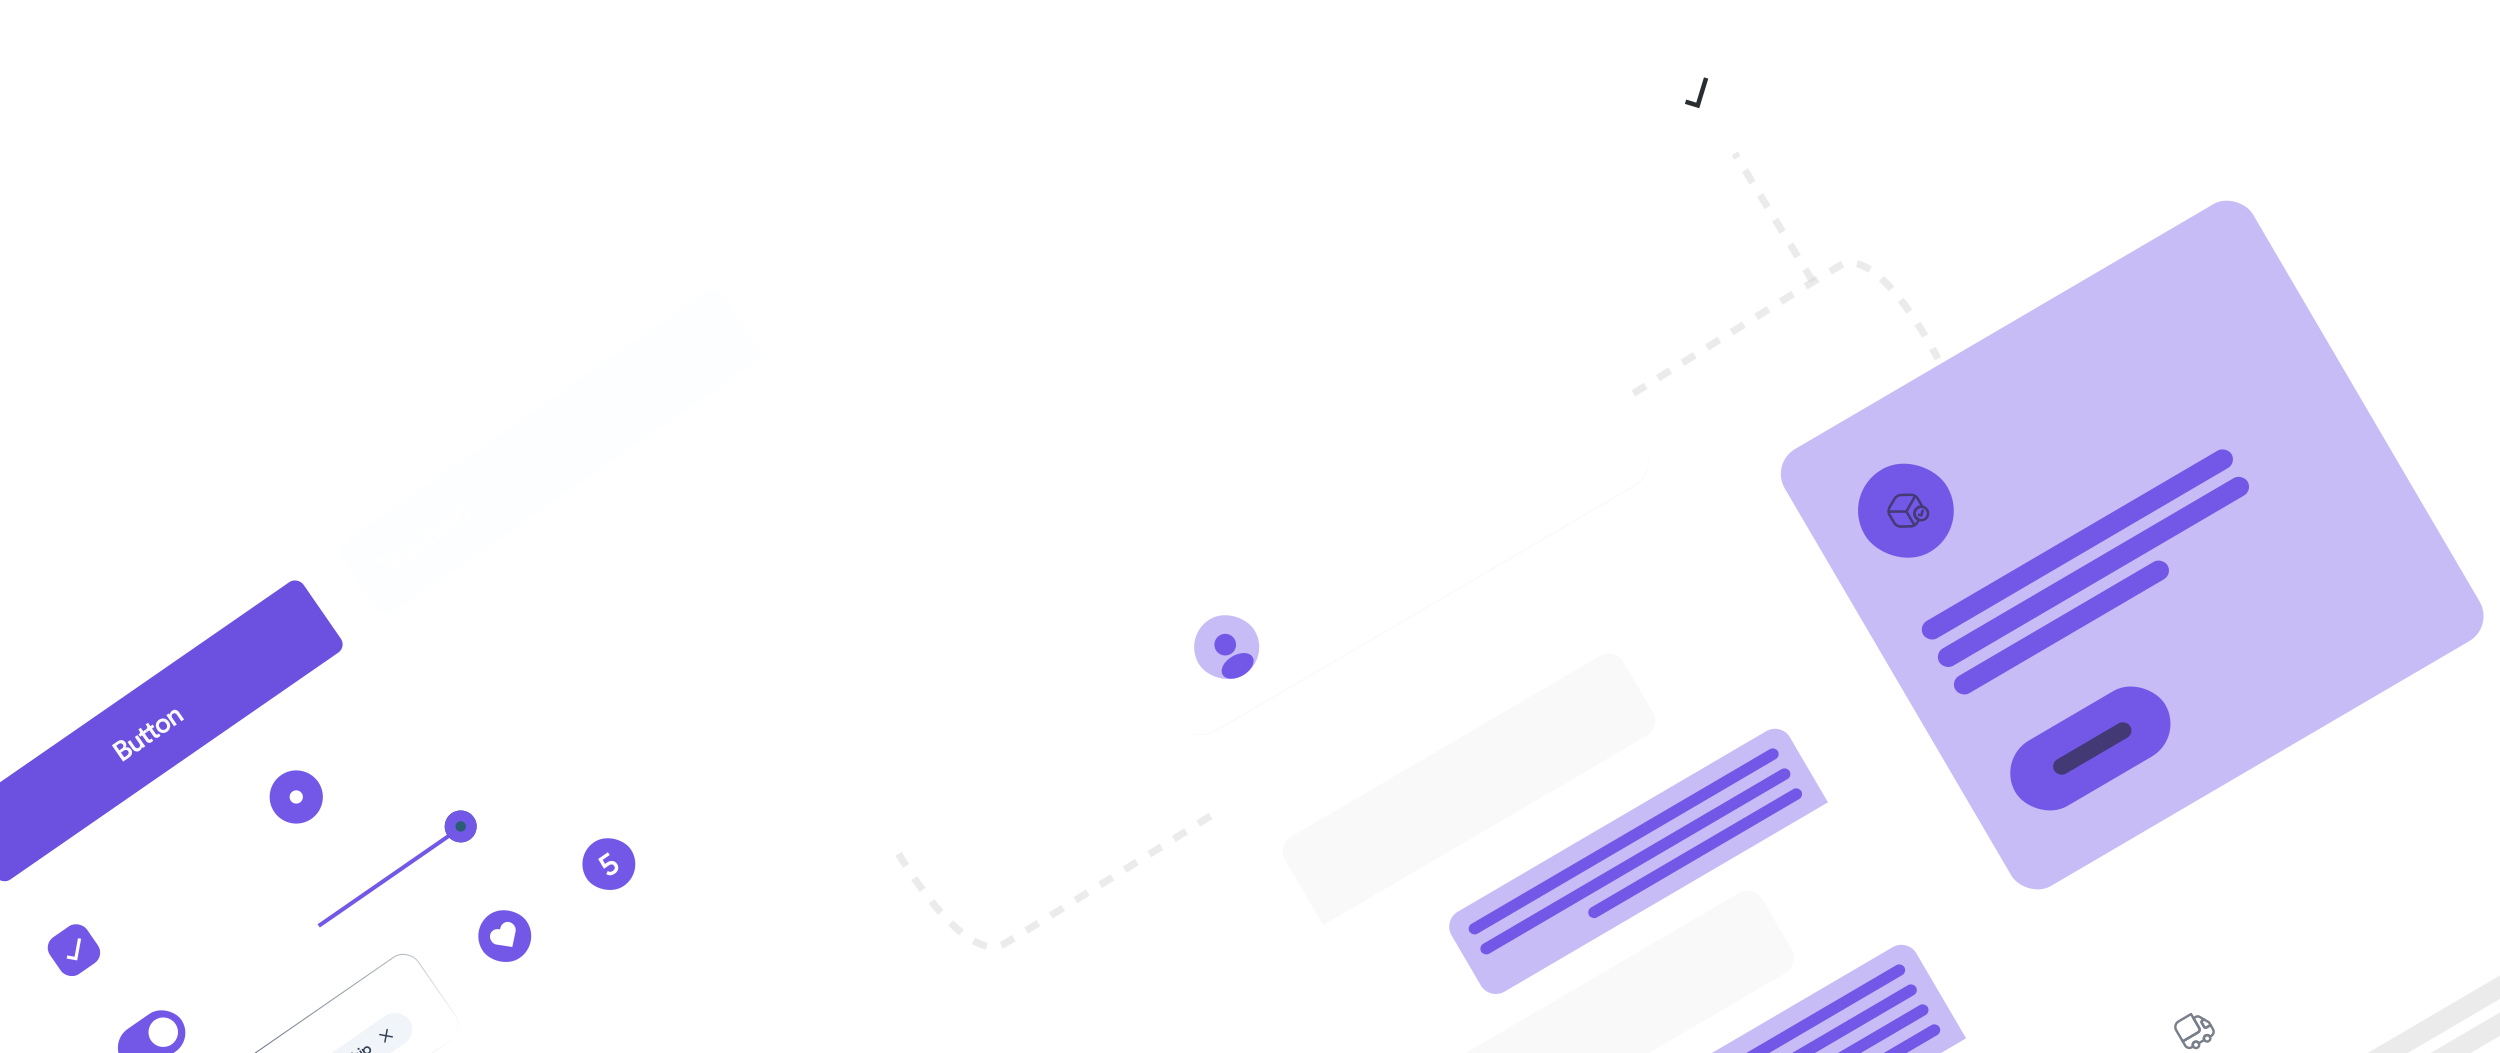 <svg width="1728" height="728" viewBox="0 0 1728 728" fill="none" xmlns="http://www.w3.org/2000/svg">
<g filter="url(#filter0_b_590_1590)">
<g clip-path="url(#clip0_590_1590)">
<rect x="777" y="436.088" width="375" height="667" rx="20" transform="rotate(-30.342 777 436.088)" fill="white" fill-opacity="0.05"/>
<mask id="path-2-inside-1_590_1590" fill="white">
<path d="M787.103 453.348C781.523 443.816 784.728 431.565 794.26 425.985L1083.37 256.755C1092.91 251.176 1105.16 254.38 1110.74 263.913L1137.01 308.79C1142.59 318.323 1139.38 330.574 1129.85 336.154L840.735 505.383C831.203 510.963 818.952 507.758 813.372 498.226L787.103 453.348Z"/>
</mask>
<path d="M777 436.088L1100.63 246.652L777 436.088ZM1137.01 308.79C1142.86 318.799 1139.5 331.663 1129.49 337.522L842.104 505.741C832.094 511.6 819.231 508.235 813.372 498.226C818.673 507.282 830.698 510.1 840.23 504.52L1129.34 335.291C1138.88 329.711 1142.31 317.846 1137.01 308.79ZM823.475 515.486L777 436.088L823.475 515.486ZM1100.63 246.652L1147.11 326.05L1100.63 246.652Z" fill="#E3E3E3" fill-opacity="0.2" mask="url(#path-2-inside-1_590_1590)"/>
<rect x="817.099" y="439.268" width="45" height="45" rx="22.5" transform="rotate(-30.342 817.099 439.268)" fill="#7358E7" fill-opacity="0.4"/>
<path d="M843.084 439.121C839.514 441.211 838.312 445.816 840.404 449.39C842.456 452.895 846.856 454.13 850.498 452.163C850.599 452.085 850.708 452.021 850.798 451.987C850.825 451.971 850.839 451.963 850.866 451.947C850.879 451.939 850.879 451.939 850.893 451.931C854.31 449.767 855.388 445.326 853.349 441.812C851.257 438.238 846.654 437.032 843.084 439.121Z" fill="#7358E7"/>
<path d="M860.288 451.372C854.659 451.17 847.966 455.087 845.357 460.112C844.185 462.395 844.098 464.608 845.106 466.331C846.114 468.053 848.078 469.047 850.62 469.138C853.45 469.249 856.542 468.322 859.249 466.738C861.956 465.154 864.277 462.911 865.566 460.389C866.723 458.114 866.819 455.915 865.802 454.179C864.78 452.465 862.83 451.463 860.288 451.372Z" fill="#7358E7"/>
<path d="M1003.34 646.584C999.989 640.864 1001.91 633.514 1007.63 630.166L1220.8 505.391C1226.52 502.043 1233.87 503.965 1237.22 509.685L1263.49 554.562L1039.96 685.399C1034.24 688.747 1026.89 686.824 1023.54 681.105L1003.34 646.584Z" fill="#7358E7" fill-opacity="0.4"/>
<rect x="1013.69" y="640.521" width="247" height="8" rx="4" transform="rotate(-30.342 1013.69 640.521)" fill="#7358E7"/>
<rect x="1021.78" y="654.33" width="247" height="8" rx="4" transform="rotate(-30.342 1021.78 654.33)" fill="#7358E7"/>
<rect x="1096.31" y="629.241" width="170" height="8" rx="4" transform="rotate(-30.342 1096.31 629.241)" fill="#7358E7"/>
<g filter="url(#filter1_b_590_1590)">
<path d="M1218.17 621.644C1214.82 615.925 1207.47 614.002 1201.75 617.35L988.58 742.125C982.861 745.473 980.938 752.824 984.286 758.543L1010.55 803.421L1234.08 672.584C1239.8 669.236 1241.72 661.885 1238.37 656.165L1218.17 621.644Z" fill="#E3E3E3" fill-opacity="0.2"/>
<rect x="994.643" y="752.481" width="247" height="8" rx="4" transform="rotate(-30.342 994.643 752.481)" fill="#F8F8F8" fill-opacity="0.6"/>
<rect x="1002.72" y="766.29" width="247" height="8" rx="4" transform="rotate(-30.342 1002.72 766.29)" fill="#F8F8F8" fill-opacity="0.6"/>
<rect x="1010.81" y="780.098" width="170" height="8" rx="4" transform="rotate(-30.342 1010.81 780.098)" fill="#F8F8F8" fill-opacity="0.6"/>
</g>
<g filter="url(#filter2_b_590_1590)">
<path d="M1122.18 457.671C1118.84 451.951 1111.49 450.028 1105.77 453.376L892.599 578.151C886.879 581.499 884.956 588.85 888.304 594.57L914.573 639.447L1138.1 508.61C1143.82 505.262 1145.74 497.911 1142.39 492.192L1122.18 457.671Z" fill="#E3E3E3" fill-opacity="0.2"/>
<rect x="898.661" y="588.508" width="247" height="8" rx="4" transform="rotate(-30.342 898.661 588.508)" fill="#F8F8F8" fill-opacity="0.6"/>
<rect x="906.743" y="602.316" width="247" height="8" rx="4" transform="rotate(-30.342 906.743 602.316)" fill="#F8F8F8" fill-opacity="0.6"/>
<rect x="914.826" y="616.124" width="125" height="8" rx="4" transform="rotate(-30.342 914.826 616.124)" fill="#F8F8F8" fill-opacity="0.6"/>
</g>
<rect x="872.69" y="422.009" width="112" height="10" rx="5" transform="rotate(-30.342 872.69 422.009)" fill="white" fill-opacity="0.6"/>
<rect x="880.268" y="434.954" width="84" height="10" rx="5" transform="rotate(-30.342 880.268 434.954)" fill="white" fill-opacity="0.6"/>
<path d="M1090.73 795.887C1087.38 790.167 1089.3 782.816 1095.02 779.468L1308.19 654.693C1313.91 651.345 1321.26 653.268 1324.61 658.988L1358.96 717.673L1135.44 848.51C1129.72 851.858 1122.37 849.936 1119.02 844.216L1090.73 795.887Z" fill="#7358E7" fill-opacity="0.4"/>
<rect x="1101.09" y="789.824" width="247" height="8" rx="4" transform="rotate(-30.342 1101.09 789.824)" fill="#7358E7"/>
<rect x="1109.17" y="803.633" width="247" height="8" rx="4" transform="rotate(-30.342 1109.17 803.633)" fill="#7358E7"/>
<rect x="1117.25" y="817.441" width="247" height="8" rx="4" transform="rotate(-30.342 1117.25 817.441)" fill="#7358E7"/>
<rect x="1220.27" y="775.682" width="137" height="8" rx="4" transform="rotate(-30.342 1220.27 775.682)" fill="#7358E7"/>
</g>
</g>
<g clip-path="url(#clip1_590_1590)">
<rect x="1223.56" y="320.413" width="375" height="350" rx="20" transform="rotate(-30.342 1223.56 320.413)" fill="#7358E7" fill-opacity="0.4"/>
<rect x="1379.82" y="525.007" width="120" height="52.513" rx="26.257" transform="rotate(-30.342 1379.82 525.007)" fill="#7358E7"/>
<rect x="1417" y="527.715" width="60.847" height="11.592" rx="5.796" transform="rotate(-30.342 1417 527.715)" fill="#423975"/>
<rect x="1272.22" y="341.183" width="66" height="66" rx="32.744" transform="rotate(-30.342 1272.22 341.183)" fill="#7358E7"/>
<path d="M1330.78 359.705C1329.15 360.662 1327.11 360.718 1325.42 359.834C1324.54 359.389 1323.78 358.684 1323.24 357.818C1322.35 356.362 1322.17 354.624 1322.75 353.039C1323.18 351.853 1324 350.845 1325.06 350.182C1326.37 349.404 1327.81 349.167 1329.26 349.512C1330.71 349.856 1331.93 350.74 1332.7 352.01C1333.24 352.876 1333.52 353.864 1333.51 354.881C1333.52 355.447 1333.44 356.024 1333.26 356.575C1332.89 357.837 1332.04 358.941 1330.87 359.652C1330.85 359.664 1330.82 359.682 1330.78 359.705ZM1326.06 351.631C1326.04 351.643 1326.01 351.661 1325.99 351.673C1325.25 352.13 1324.7 352.806 1324.4 353.633C1324 354.718 1324.13 355.904 1324.74 356.902C1325.1 357.491 1325.62 357.97 1326.22 358.282C1327.42 358.911 1328.84 358.89 1329.96 358.156C1330.74 357.669 1331.32 356.923 1331.58 356.052C1331.71 355.666 1331.77 355.279 1331.77 354.902C1331.76 354.2 1331.57 353.526 1331.21 352.937C1330.68 352.07 1329.84 351.46 1328.85 351.226C1327.9 350.985 1326.9 351.135 1326.06 351.631Z" fill="#433A76"/>
<path d="M1328.45 357.003C1328.26 357.116 1328.04 357.151 1327.81 357.099L1326.22 356.726C1325.75 356.611 1325.46 356.143 1325.57 355.668C1325.69 355.194 1326.16 354.907 1326.63 355.022L1327.4 355.207L1328.09 352.745C1328.22 352.275 1328.7 352.008 1329.17 352.139C1329.64 352.271 1329.91 352.751 1329.78 353.221L1328.86 356.494C1328.79 356.714 1328.64 356.897 1328.45 357.003Z" fill="#433A76"/>
<path d="M1318.13 354.303C1318 354.38 1317.85 354.427 1317.69 354.427L1305.76 354.486C1305.27 354.487 1304.88 354.093 1304.88 353.606C1304.88 353.118 1305.27 352.726 1305.75 352.731L1317.17 352.674L1322.77 342.807C1323.01 342.382 1323.55 342.242 1323.96 342.477C1324.39 342.716 1324.53 343.257 1324.3 343.676L1318.45 353.984C1318.37 354.109 1318.27 354.226 1318.13 354.303Z" fill="#433A76"/>
<path d="M1323.49 363.447C1323.07 363.69 1322.53 363.547 1322.29 363.134L1316.93 353.98C1316.69 353.566 1316.83 353.022 1317.24 352.78C1317.66 352.537 1318.2 352.68 1318.44 353.093L1323.8 362.247C1324.04 362.661 1323.9 363.205 1323.49 363.447Z" fill="#433A76"/>
<path d="M1323.72 363.841C1322.83 364.361 1321.83 364.689 1320.91 364.698L1313.77 364.865C1311.84 364.914 1309.55 363.64 1308.57 361.964L1305.22 356.252C1304.24 354.576 1304.26 351.965 1305.24 350.291L1308.88 344.149C1309.8 342.569 1311.96 341.304 1313.8 341.272L1320.94 341.105C1322.87 341.056 1325.16 342.33 1326.15 344.005L1329.49 349.718C1329.55 349.819 1329.6 349.9 1329.63 350.012C1329.74 350.304 1329.68 350.638 1329.47 350.867C1329.27 351.105 1328.95 351.21 1328.64 351.163C1326.89 350.833 1325.07 351.844 1324.42 353.538C1324 354.608 1324.1 355.813 1324.68 356.812C1325.03 357.407 1325.54 357.898 1326.15 358.22C1326.31 358.314 1326.45 358.378 1326.61 358.435C1326.86 358.518 1327.06 358.715 1327.15 358.961C1327.24 359.206 1327.21 359.481 1327.07 359.71L1325.82 361.81C1325.37 362.616 1324.61 363.322 1323.72 363.841ZM1311.9 343.656C1311.28 344.023 1310.72 344.526 1310.41 345.044L1306.77 351.186C1306.1 352.294 1306.11 354.244 1306.76 355.354L1310.1 361.066C1310.75 362.176 1312.46 363.128 1313.74 363.095L1320.88 362.928C1322.1 362.905 1323.7 361.966 1324.32 360.914L1325.09 359.626C1324.32 359.169 1323.65 358.5 1323.18 357.692C1322.32 356.219 1322.18 354.472 1322.79 352.896C1323.51 350.993 1325.34 349.615 1327.26 349.367L1324.63 344.866C1323.98 343.755 1322.27 342.804 1320.99 342.836L1313.85 343.004C1313.24 343.049 1312.53 343.29 1311.9 343.656Z" fill="#433A76"/>
<rect x="1325.76" y="432.664" width="247" height="14" rx="7" transform="rotate(-30.342 1325.76 432.664)" fill="#7358E7"/>
<rect x="1336.88" y="451.65" width="247" height="14" rx="7" transform="rotate(-30.342 1336.88 451.65)" fill="#7358E7"/>
<rect x="1347.99" y="470.637" width="170" height="14" rx="7" transform="rotate(-30.342 1347.99 470.637)" fill="#7358E7"/>
</g>
<g opacity="0.7">
<g clip-path="url(#clip2_590_1590)">
<rect x="1472.98" y="700.673" width="64.63" height="64.63" rx="31.201" transform="rotate(-30.342 1472.98 700.673)" fill="white"/>
<path d="M1519.71 714.319L1509.13 720.511C1508.73 720.741 1508.22 720.606 1507.98 720.212L1503.48 712.518C1502.01 709.999 1502.86 706.751 1505.38 705.276L1514.03 700.21C1514.42 699.979 1514.94 700.115 1515.17 700.509L1520.8 710.126C1521.66 711.588 1521.17 713.463 1519.71 714.319ZM1509 718.646L1518.86 712.876C1519.53 712.488 1519.75 711.634 1519.36 710.97L1514.15 702.075L1506.22 706.719C1504.5 707.727 1503.92 709.952 1504.92 711.674L1509 718.646Z" fill="#3E4958"/>
<path d="M1528.85 716.711L1527.89 717.274C1527.5 717.505 1526.98 717.369 1526.75 716.975C1526.36 716.311 1525.51 716.088 1524.84 716.476C1524.18 716.865 1523.96 717.719 1524.35 718.382C1524.58 718.776 1524.44 719.295 1524.05 719.526L1520.2 721.777C1519.81 722.008 1519.29 721.872 1519.06 721.478C1518.67 720.815 1517.81 720.591 1517.15 720.98C1516.49 721.368 1516.26 722.222 1516.65 722.885C1516.88 723.28 1516.75 723.798 1516.35 724.029L1515.39 724.592C1513.4 725.757 1510.84 725.087 1509.67 723.096L1507.99 720.211C1507.75 719.817 1507.89 719.299 1508.28 719.068L1518.86 712.876C1519.53 712.487 1519.75 711.634 1519.36 710.97L1515.42 704.238C1515.19 703.844 1515.33 703.326 1515.72 703.095L1517.49 702.059C1518.44 701.502 1519.62 701.499 1520.57 702.051L1523.9 703.963C1524.15 704.112 1524.32 704.39 1524.32 704.685C1524.32 704.979 1524.16 705.254 1523.9 705.406L1522.66 706.133C1522.53 706.211 1522.48 706.379 1522.56 706.514L1524.25 709.399C1524.33 709.533 1524.5 709.577 1524.63 709.498L1527.52 707.81C1527.91 707.579 1528.43 707.715 1528.66 708.109L1530.35 710.994C1531.52 712.985 1530.85 715.546 1528.85 716.711ZM1527.67 715.466L1528.01 715.268C1529.2 714.57 1529.61 713.031 1528.91 711.838L1527.64 709.674L1525.48 710.941C1524.55 711.481 1523.35 711.166 1522.81 710.243L1521.12 707.358C1520.58 706.435 1520.89 705.236 1521.82 704.69L1519.74 703.494C1519.31 703.243 1518.77 703.248 1518.33 703.502L1517.29 704.115L1520.8 710.126C1521.66 711.588 1521.17 713.463 1519.71 714.318L1509.85 720.088L1511.12 722.252C1511.81 723.444 1513.35 723.847 1514.55 723.149L1514.88 722.952C1514.55 721.66 1515.09 720.246 1516.31 719.537C1517.52 718.828 1519.02 719.049 1519.98 719.969L1522.59 718.443C1522.26 717.152 1522.8 715.737 1524.01 715.028C1525.22 714.319 1526.71 714.545 1527.67 715.466Z" fill="#3E4958"/>
<path d="M1519.4 724.827C1517.94 725.683 1516.06 725.192 1515.21 723.731C1514.35 722.269 1514.84 720.394 1516.31 719.538C1517.77 718.682 1519.64 719.173 1520.5 720.635C1521.35 722.096 1520.86 723.972 1519.4 724.827ZM1517.15 720.98C1516.49 721.369 1516.26 722.223 1516.65 722.886C1517.04 723.55 1517.89 723.773 1518.56 723.385C1519.22 722.996 1519.44 722.142 1519.06 721.479C1518.67 720.815 1517.81 720.592 1517.15 720.98Z" fill="#3E4958"/>
<path d="M1527.1 720.323C1525.63 721.179 1523.76 720.688 1522.9 719.227C1522.05 717.765 1522.54 715.89 1524 715.034C1525.46 714.178 1527.34 714.669 1528.19 716.131C1529.05 717.592 1528.56 719.468 1527.1 720.323ZM1524.84 716.477C1524.18 716.865 1523.96 717.719 1524.34 718.382C1524.73 719.046 1525.59 719.269 1526.25 718.881C1526.91 718.492 1527.14 717.639 1526.75 716.975C1526.36 716.311 1525.51 716.088 1524.84 716.477Z" fill="#3E4958"/>
<path d="M1528.36 709.253L1525.48 710.942C1524.55 711.482 1523.35 711.167 1522.81 710.244L1521.12 707.359C1520.58 706.436 1520.89 705.231 1521.82 704.691L1523.06 703.965C1523.32 703.813 1523.64 703.806 1523.9 703.964L1527.23 705.887C1527.35 705.959 1527.46 706.061 1527.53 706.186L1528.66 708.109C1528.89 708.504 1528.76 709.022 1528.36 709.253ZM1522.66 706.133C1522.53 706.212 1522.48 706.38 1522.56 706.514L1524.25 709.399C1524.33 709.534 1524.5 709.578 1524.63 709.499L1526.8 708.233L1526.2 707.223L1523.48 705.655L1522.66 706.133Z" fill="#3E4958"/>
<rect x="1526.53" y="792.154" width="247" height="14" rx="7" transform="rotate(-30.342 1526.53 792.154)" fill="#E3E3E3"/>
<rect x="1537.65" y="811.141" width="247" height="14" rx="7" transform="rotate(-30.342 1537.65 811.141)" fill="#E3E3E3"/>
</g>
<rect x="1425.02" y="680.082" width="374" height="349" rx="19.5" transform="rotate(-30.342 1425.02 680.082)" stroke="white"/>
</g>
<path opacity="0.5" d="M1129 271.978C1129 271.978 1243 200.477 1271 183.977C1299 167.477 1339.5 247.977 1339.5 247.977" stroke="#D9D9D9" stroke-width="5" stroke-dasharray="10 10"/>
<path opacity="0.5" d="M1253 194.478L1199 105.978" stroke="#D9D9D9" stroke-width="5" stroke-dasharray="10 10"/>
<rect x="1109" y="45.108" width="94" height="94" rx="47" transform="rotate(-28 1109 45.108)" fill="white" fill-opacity="0.25"/>
<rect x="1126.16" y="50.355" width="68.62" height="68.62" rx="34.31" transform="rotate(-28 1126.16 50.355)" fill="white"/>
<path d="M1172.44 70.944L1165.49 68.82L1164.58 71.803L1174.51 74.838L1180.77 54.364L1177.78 53.453L1172.44 70.944Z" fill="#292D32"/>
<path opacity="0.5" d="M836.768 563.978C836.768 563.978 722.623 635.569 694.587 652.09C666.551 668.611 621 590 621 590" stroke="#D9D9D9" stroke-width="5.006" stroke-dasharray="10.01 10.01"/>
<g filter="url(#filter3_b_590_1590)">
<rect x="-79" y="551.736" width="700.901" height="415.298" rx="13.797" transform="rotate(-34.675 -79 551.736)" fill="white" fill-opacity="0.1"/>
<rect x="-32.493" y="563.185" width="289.743" height="59.328" rx="6.899" transform="rotate(-34.675 -32.493 563.185)" fill="#6C51E0"/>
<path d="M77.316 515.15L85.107 526.413L89.269 523.534C91.366 522.083 91.863 519.814 90.61 518.003C89.687 516.668 88.146 516.207 86.735 516.714C87.463 515.694 87.546 514.321 86.722 513.129C85.502 511.366 83.352 510.974 81.192 512.469L77.316 515.15ZM82.503 518.608L80.327 515.463L82.011 514.298C83.17 513.496 84.266 513.654 84.925 514.607C85.574 515.544 85.346 516.641 84.234 517.41L82.503 518.608ZM85.876 523.485L83.613 520.213L85.614 518.828C86.79 518.015 87.914 518.247 88.584 519.216C89.276 520.217 88.958 521.353 87.814 522.144L85.876 523.485ZM98.044 516.195C98.263 516.513 98.548 516.856 98.701 517.009L100.464 515.789C100.234 515.525 99.846 515.066 99.406 514.43L95.033 508.108L93.19 509.383L96.355 513.958C97.058 514.974 96.997 516.074 95.932 516.81C94.82 517.58 93.815 517.077 93.156 516.124L90.013 511.581L88.17 512.855L91.544 517.732C92.731 519.448 94.756 520.067 96.599 518.792C97.504 518.166 98.146 517.158 98.044 516.195ZM97.321 503.025L95.653 504.179L96.456 505.339C96.928 506.022 96.925 506.799 96.099 507.37L95.702 507.645L96.834 509.281L98.264 508.292L100.956 512.184C101.956 513.63 103.439 513.872 104.869 512.883C105.536 512.421 105.798 512.052 105.876 511.928L104.821 510.403C104.753 510.474 104.484 510.73 104.23 510.906C103.546 511.379 103.047 511.301 102.574 510.618L100.091 507.028L101.695 505.918L100.563 504.282L98.959 505.392L97.321 503.025ZM102.329 499.561L100.661 500.715L101.463 501.874C101.936 502.557 101.933 503.334 101.107 503.906L100.71 504.181L101.842 505.817L103.271 504.828L105.964 508.72C106.964 510.165 108.447 510.408 109.877 509.419C110.544 508.957 110.805 508.588 110.884 508.464L109.829 506.939C109.76 507.01 109.491 507.266 109.237 507.442C108.554 507.914 108.054 507.837 107.582 507.154L105.098 503.564L106.703 502.454L105.571 500.818L103.966 501.928L102.329 499.561ZM114.366 504.082C113.238 504.862 111.612 504.719 110.502 503.114C109.392 501.51 109.853 499.969 110.981 499.189C112.125 498.398 113.713 498.521 114.823 500.125C115.944 501.745 115.509 503.291 114.366 504.082ZM109.827 497.521C107.524 499.115 107.022 502.022 108.659 504.389C110.308 506.772 113.205 507.327 115.509 505.734C117.828 504.13 118.33 501.222 116.681 498.839C115.044 496.472 112.146 495.917 109.827 497.521ZM119.104 496.294C118.401 495.278 118.396 494.083 119.445 493.358C120.604 492.555 121.561 493.021 122.22 493.974L125.385 498.549L127.228 497.275L123.843 492.382C122.667 490.682 120.816 489.942 118.926 491.25C118.068 491.843 117.4 492.846 117.507 494.087L116.792 493.055L114.997 494.297L120.349 502.033L122.192 500.758L119.104 496.294Z" fill="#F9FAFC"/>
<rect x="231.668" y="378.763" width="319.407" height="59.328" rx="6.899" transform="rotate(-34.675 231.668 378.763)" fill="#EEF1FF" fill-opacity="0.1"/>
<path d="M269.03 383.5L267.788 381.705L258.559 388.09L259.8 389.885L263.454 387.357L270.004 396.825L271.91 395.506L265.36 386.039L269.03 383.5ZM272.708 387.979C272.2 387.109 272.252 385.757 273.411 384.955C274.682 384.076 275.846 384.469 276.505 385.352L272.708 387.979ZM278.107 387.227C278.38 388.165 278.215 389.148 277.103 389.918C275.959 390.709 274.455 390.504 273.594 389.362L279.25 385.45C279.243 385.407 279.099 385.131 278.891 384.829C277.198 382.382 274.712 381.777 272.33 383.425C270.376 384.777 269.686 387.65 271.378 390.096C273.191 392.718 276.105 392.957 278.202 391.506C280.06 390.22 280.525 388.278 280.004 386.642L278.107 387.227ZM281.468 388.894L283.581 387.432C283.559 387.095 283.543 383.982 283.537 383.634L287.124 384.982L289.284 383.487L283.747 381.493L283.837 375.817L281.74 377.268L281.77 380.911C281.474 380.787 278.664 379.748 278.356 379.608L276.164 381.125L281.577 383.041L281.468 388.894ZM285.29 371.312L283.622 372.466L284.424 373.626C284.896 374.309 284.894 375.086 284.068 375.657L283.671 375.932L284.802 377.568L286.232 376.579L288.925 380.471C289.925 381.917 291.408 382.159 292.837 381.17C293.505 380.708 293.766 380.34 293.844 380.215L292.789 378.69C292.721 378.761 292.452 379.017 292.198 379.193C291.515 379.666 291.015 379.589 290.543 378.905L288.059 375.315L289.663 374.205L288.532 372.569L286.927 373.679L285.29 371.312ZM293.216 363.645C291.627 364.744 291.24 366.561 292.438 368.293L293.175 369.357L291.824 370.291L292.934 371.896L294.284 370.962L298.526 377.093L300.385 375.808L296.143 369.676L299.479 367.368L303.721 373.5L305.532 372.247L300.18 364.511L295.033 368.071L294.33 367.055C293.67 366.102 294.184 365.418 294.66 365.088C295.01 364.846 295.249 364.751 295.383 364.706L294.295 363.133C294.124 363.158 293.676 363.326 293.216 363.645ZM296.193 363.229C296.644 363.881 297.541 364.058 298.209 363.596C298.876 363.135 299.042 362.221 298.592 361.57C298.13 360.903 297.216 360.736 296.549 361.198C295.882 361.659 295.731 362.562 296.193 363.229ZM305.161 365.528C304.654 364.658 304.705 363.306 305.865 362.504C307.136 361.625 308.3 362.018 308.958 362.901L305.161 365.528ZM310.56 364.776C310.834 365.714 310.668 366.697 309.556 367.467C308.413 368.258 306.909 368.053 306.048 366.911L311.703 362.999C311.697 362.956 311.553 362.68 311.344 362.378C309.652 359.931 307.166 359.326 304.783 360.974C302.829 362.326 302.139 365.199 303.832 367.645C305.645 370.267 308.558 370.506 310.655 369.055C312.514 367.769 312.979 365.827 312.458 364.191L310.56 364.776ZM316.89 364.39L308.934 352.889L307.091 354.164L315.047 365.665L316.89 364.39ZM317.019 358.546C315.997 357.069 316.238 355.516 317.446 354.681C318.653 353.846 320.116 354.195 321.138 355.673C322.16 357.15 322.011 358.733 320.803 359.569C319.549 360.437 318.041 360.023 317.019 358.546ZM317.665 346.849L315.87 348.091L319.1 352.761C318.521 352.433 317.41 352.286 316.06 353.22C313.883 354.726 313.638 357.597 315.176 359.821C316.792 362.156 319.494 362.87 321.718 361.332C322.814 360.573 323.251 359.473 323.165 358.569C323.385 358.887 323.784 359.362 323.937 359.515L325.7 358.295C325.597 358.179 325.126 357.635 324.643 356.936L317.665 346.849Z" fill="white"/>
<rect x="232.148" y="378.85" width="318.717" height="58.638" rx="6.554" transform="rotate(-34.675 232.148 378.85)" stroke="white" stroke-opacity="0.3" stroke-width="0.69"/>
<path d="M91.359 637.693C94.234 635.704 94.686 632.69 93.876 630.432L91.733 631.069C92.23 632.603 91.985 634.558 90.095 635.866C88.173 637.195 85.395 637.05 83.571 634.413C81.68 631.681 82.605 629.045 84.464 627.759C86.354 626.452 88.161 626.822 89.439 627.958L90.817 626.112C88.946 624.494 86.081 623.986 83.222 625.964C80.299 627.986 79.078 632.096 81.617 635.765C84.155 639.435 88.325 639.792 91.359 637.693ZM95.82 627.537C95.17 626.53 95.199 625.383 96.215 624.679C97.375 623.877 98.331 624.343 98.991 625.296L102.156 629.871L103.998 628.596L100.614 623.704C99.438 622.004 97.571 621.275 95.665 622.594C94.855 623.154 94.179 624.045 94.127 625.09L91.006 620.579L89.164 621.854L97.12 633.355L98.963 632.08L95.82 627.537ZM103.47 621.986C102.962 621.116 103.014 619.765 104.174 618.962C105.445 618.083 106.609 618.476 107.267 619.359L103.47 621.986ZM108.869 621.234C109.142 622.172 108.977 623.156 107.865 623.925C106.721 624.716 105.218 624.512 104.357 623.369L110.012 619.457C110.006 619.414 109.862 619.138 109.653 618.836C107.961 616.39 105.475 615.784 103.092 617.433C101.138 618.784 100.448 621.657 102.14 624.104C103.954 626.725 106.867 626.964 108.964 625.513C110.823 624.228 111.288 622.285 110.767 620.649L108.869 621.234ZM112.383 613.518C113.558 612.705 114.61 613.105 115.257 613.667L116.492 611.921C115.317 610.901 113.272 610.39 111.191 611.83C108.967 613.368 108.423 616.282 110.071 618.664C111.697 621.015 114.649 621.581 116.92 620.009C118.954 618.603 119.201 616.482 118.731 615.022L116.704 615.555C116.936 616.264 116.963 617.49 115.756 618.326C114.596 619.128 112.991 618.946 111.914 617.39C110.837 615.833 111.255 614.299 112.383 613.518ZM123.048 603.98L120.602 605.672L119.796 610.856L115.027 603.962L113.2 605.226L121.156 616.727L122.983 615.463L121.488 613.303L121.749 611.643L126.208 613.232L128.463 611.672L122.135 609.45L123.048 603.98ZM130.798 610.057L130.083 609.024C131.045 609.463 132.216 609.357 133.312 608.599C135.568 607.039 135.73 604.319 134.115 601.984C132.543 599.713 130.069 598.817 127.749 600.422C126.558 601.246 126.053 602.417 126.121 603.263L122.857 598.545L121.046 599.798L129.003 611.299L130.798 610.057ZM132.267 603.286C133.322 604.811 133.086 606.337 131.879 607.172C130.703 607.985 129.16 607.69 128.105 606.165C127.039 604.624 127.34 603.124 128.516 602.311C129.739 601.465 131.201 601.745 132.267 603.286ZM140.217 601.45C139.089 602.231 137.463 602.087 136.353 600.483C135.243 598.878 135.704 597.338 136.832 596.558C137.976 595.766 139.564 595.889 140.674 597.494C141.795 599.114 141.361 600.659 140.217 601.45ZM135.678 594.89C133.375 596.483 132.873 599.391 134.51 601.757C136.159 604.14 139.056 604.696 141.36 603.102C143.679 601.498 144.181 598.591 142.533 596.208C140.895 593.841 137.998 593.285 135.678 594.89ZM144.951 600.266L147.064 598.804C147.042 598.467 147.026 595.354 147.02 595.006L150.606 596.354L152.767 594.859L147.23 592.864L147.32 587.189L145.223 588.639L145.253 592.282C144.956 592.159 142.147 591.119 141.839 590.98L139.647 592.497L145.059 594.413L144.951 600.266Z" fill="white"/>
<path d="M148.122 684.303C146.999 683.224 144.846 682.318 142.193 684.153C140.096 685.604 139.441 688.358 140.749 690.249C141.914 691.932 143.838 692.269 145.795 691.432L147.615 690.666C148.727 690.203 149.673 690.417 150.179 691.147C150.783 692.021 150.557 693.188 149.207 694.122C147.586 695.243 145.997 694.745 145.073 693.646L143.645 695.385C144.941 696.885 147.534 697.815 150.393 695.837C152.967 694.057 153.227 691.411 152.018 689.664C150.919 688.075 148.987 687.556 146.726 688.533L144.875 689.32C143.869 689.734 143.051 689.502 142.557 688.787C141.963 687.929 142.23 686.617 143.374 685.826C144.883 684.782 146.185 685.408 146.78 686.03L148.122 684.303ZM154.011 681.544L155.888 688.161L150.612 683.895L148.642 685.258L156.504 691.258L158.394 689.95L156.422 683.094L162.191 687.324L164.034 686.049L161.16 676.598L159.285 677.895L161.448 684.315L155.918 680.225L154.011 681.544ZM168.949 682.648L163.598 674.912L161.771 676.176L167.123 683.912L168.949 682.648ZM159.606 673.657C160.067 674.324 160.97 674.475 161.621 674.024C162.288 673.563 162.466 672.665 162.004 671.998C161.543 671.331 160.629 671.164 159.962 671.626C159.311 672.076 159.144 672.99 159.606 673.657ZM165.878 669.835L164.21 670.989L165.013 672.148C165.485 672.831 165.482 673.608 164.656 674.18L164.259 674.454L165.391 676.091L166.821 675.102L169.513 678.993C170.513 680.439 171.996 680.681 173.426 679.692C174.093 679.231 174.355 678.862 174.433 678.737L173.378 677.212C173.309 677.283 173.041 677.54 172.786 677.716C172.103 678.188 171.604 678.111 171.131 677.428L168.648 673.838L170.252 672.728L169.12 671.092L167.516 672.202L165.878 669.835ZM174.52 669.517C175.696 668.703 176.748 669.103 177.395 669.666L178.629 667.919C177.454 666.9 175.41 666.388 173.329 667.828C171.105 669.366 170.56 672.28 172.208 674.663C173.835 677.014 176.786 677.579 179.058 676.008C181.091 674.601 181.339 672.48 180.869 671.02L178.842 671.553C179.074 672.262 179.1 673.489 177.893 674.324C176.733 675.126 175.128 674.945 174.051 673.388C172.974 671.831 173.392 670.297 174.52 669.517ZM181.993 666.907C181.344 665.9 181.372 664.753 182.389 664.05C183.548 663.248 184.505 663.713 185.164 664.667L188.329 669.242L190.172 667.967L186.787 663.074C185.611 661.374 183.745 660.646 181.839 661.964C181.028 662.525 180.353 663.415 180.301 664.461L177.18 659.949L175.337 661.224L183.293 672.725L185.136 671.45L181.993 666.907Z" fill="white"/>
<path d="M411.541 501.234C410.419 500.154 408.266 499.248 405.613 501.084C403.516 502.534 402.861 505.289 404.169 507.179C405.334 508.863 407.258 509.2 409.215 508.362L411.035 507.597C412.147 507.133 413.093 507.347 413.599 508.078C414.203 508.952 413.977 510.118 412.627 511.052C411.006 512.173 409.417 511.676 408.493 510.577L407.065 512.316C408.361 513.816 410.954 514.746 413.813 512.768C416.387 510.988 416.647 508.342 415.438 506.594C414.339 505.006 412.406 504.487 410.146 505.464L408.295 506.251C407.289 506.665 406.471 506.432 405.976 505.718C405.383 504.86 405.65 503.548 406.794 502.757C408.303 501.713 409.605 502.338 410.199 502.961L411.541 501.234ZM420.428 507.84L412.471 496.339L410.629 497.614L418.585 509.115L420.428 507.84ZM423.837 505.481L418.485 497.745L416.658 499.009L422.01 506.745L423.837 505.481ZM414.493 496.49C414.955 497.158 415.858 497.308 416.509 496.858C417.176 496.396 417.354 495.498 416.892 494.831C416.43 494.164 415.517 493.997 414.849 494.459C414.198 494.909 414.032 495.823 414.493 496.49ZM423.967 499.637C422.945 498.16 423.186 496.607 424.393 495.772C425.6 494.937 427.064 495.287 428.086 496.764C429.108 498.242 428.958 499.825 427.751 500.66C426.496 501.528 424.989 501.115 423.967 499.637ZM424.612 487.94L422.817 489.182L426.048 493.852C425.469 493.525 424.357 493.378 423.007 494.312C420.831 495.817 420.585 498.688 422.124 500.912C423.739 503.247 426.441 503.962 428.665 502.423C429.762 501.665 430.198 500.564 430.113 499.66C430.333 499.978 430.732 500.453 430.885 500.606L432.648 499.386C432.544 499.27 432.074 498.726 431.59 498.027L424.612 487.94ZM432.205 492.717C431.697 491.847 431.749 490.496 432.908 489.694C434.179 488.814 435.343 489.207 436.001 490.09L432.205 492.717ZM437.604 491.965C437.877 492.903 437.712 493.887 436.6 494.656C435.456 495.447 433.952 495.243 433.091 494.1L438.746 490.188C438.74 490.145 438.596 489.869 438.387 489.567C436.695 487.121 434.209 486.515 431.826 488.164C429.872 489.515 429.182 492.388 430.875 494.835C432.688 497.456 435.602 497.695 437.699 496.245C439.557 494.959 440.022 493.017 439.501 491.381L437.604 491.965ZM441.233 481.938C441.143 481.977 440.93 482.077 440.708 482.231C439.691 482.934 439.174 484.02 439.391 485.115L438.534 483.876L436.739 485.118L442.09 492.854L443.933 491.579L441.384 487.894C440.384 486.448 440.463 485.172 441.893 484.183C442.084 484.051 442.301 483.924 442.53 483.813L441.233 481.938Z" fill="white"/>
<path d="M243.357 532.19L245.517 530.695L239.766 527.815C241.075 526.346 241.198 524.452 240.088 522.848C238.769 520.942 236.375 520.367 234.199 521.872L229.878 524.861L237.67 536.124L239.592 534.794L236.515 530.346L237.913 529.379L243.357 532.19ZM235.35 528.662L232.965 525.215L235.014 523.798C236.19 522.984 237.425 523.14 238.15 524.188C238.864 525.221 238.575 526.432 237.399 527.245L235.35 528.662ZM244.563 528.255C245.409 529.478 247.179 529.898 248.799 528.777C250.054 527.909 250.377 526.746 250.336 525.905C250.764 526.525 251.048 526.799 251.096 526.835L252.812 525.649C252.741 525.58 252.343 525.174 251.86 524.475L249.2 520.631C248.134 519.09 246.295 518.366 243.912 520.015C242.006 521.333 241.622 523.36 242.403 524.793L244.35 524.01C243.891 523.176 244.003 522.183 244.972 521.513C245.988 520.81 246.796 521.026 247.246 521.677C247.433 521.947 247.46 522.258 247.059 522.629L245.282 524.304C244.096 525.407 243.606 526.873 244.563 528.255ZM248.149 527.09C247.418 527.595 246.691 527.393 246.328 526.869C245.889 526.234 246.13 525.597 246.636 525.106L248.444 523.409L248.686 523.758C249.73 525.267 249.181 526.375 248.149 527.09ZM252.681 519.985C251.659 518.507 251.9 516.955 253.108 516.119C254.315 515.284 255.778 515.634 256.8 517.111C257.822 518.589 257.673 520.172 256.466 521.007C255.211 521.875 253.703 521.462 252.681 519.985ZM253.327 508.287L251.532 509.529L254.763 514.199C254.184 513.872 253.072 513.725 251.722 514.659C249.545 516.165 249.3 519.035 250.839 521.259C252.454 523.594 255.156 524.309 257.38 522.77C258.476 522.012 258.913 520.912 258.827 520.007C259.047 520.325 259.447 520.801 259.599 520.953L261.362 519.733C261.259 519.617 260.789 519.074 260.305 518.375L253.327 508.287ZM264.723 517.409L259.371 509.672L257.545 510.936L262.896 518.672L264.723 517.409ZM255.379 508.417C255.841 509.085 256.744 509.235 257.395 508.785C258.062 508.323 258.24 507.425 257.778 506.758C257.317 506.091 256.403 505.924 255.736 506.386C255.084 506.837 254.918 507.75 255.379 508.417ZM268.728 512.548C267.6 513.328 265.974 513.185 264.864 511.58C263.754 509.976 264.215 508.435 265.343 507.655C266.487 506.864 268.075 506.987 269.185 508.591C270.306 510.211 269.871 511.757 268.728 512.548ZM264.189 505.987C261.886 507.581 261.384 510.488 263.021 512.855C264.67 515.238 267.567 515.793 269.871 514.2C272.19 512.596 272.692 509.688 271.043 507.305C269.406 504.938 266.508 504.383 264.189 505.987Z" fill="white"/>
<path d="M194.309 535.748C185.957 541.525 183.868 552.992 189.646 561.343C195.423 569.694 206.89 571.783 215.241 566.006C223.592 560.229 225.681 548.762 219.904 540.411C214.127 532.06 202.66 529.971 194.309 535.748ZM207.391 554.659C205.303 556.103 202.437 555.581 200.993 553.493C199.548 551.406 200.07 548.539 202.158 547.095C204.246 545.65 207.113 546.172 208.557 548.26C210.001 550.348 209.479 553.215 207.391 554.659Z" fill="#7358E7"/>
<rect x="75.264" y="720.162" width="49.867" height="31.734" rx="15.867" transform="rotate(-34.675 75.264 720.162)" fill="#7358E7"/>
<circle cx="112.835" cy="713.464" r="10.2" transform="rotate(-34.675 112.835 713.464)" fill="white"/>
<path opacity="0.3" d="M220.144 639.784L392.745 520.66" stroke="white" stroke-width="2.804"/>
<path d="M220.276 639.976L318.993 571.684" stroke="#7358E7" stroke-width="2.804"/>
<circle cx="318.431" cy="571.234" r="11.038" transform="rotate(-34.675 318.431 571.234)" fill="#2A5C74"/>
<path d="M327.509 564.955C330.977 569.968 329.724 576.844 324.711 580.312C319.698 583.78 312.822 582.527 309.354 577.514C305.886 572.501 307.138 565.625 312.152 562.157C317.165 558.689 324.041 559.941 327.509 564.955ZM315.452 573.296C316.59 574.941 318.847 575.353 320.493 574.214C322.138 573.076 322.549 570.819 321.411 569.173C320.273 567.527 318.016 567.116 316.37 568.255C314.724 569.393 314.313 571.65 315.452 573.296Z" fill="#7358E7"/>
<rect x="112.464" y="772.061" width="206.263" height="69.61" rx="12.076" transform="rotate(-34.675 112.464 772.061)" fill="white" fill-opacity="0.2"/>
<g filter="url(#filter4_d_590_1590)">
<rect x="217.929" y="727.289" width="70.877" height="23.248" rx="11.624" transform="rotate(-34.675 217.929 727.289)" fill="#F1F5F9" shape-rendering="crispEdges"/>
<path d="M243.773 727.969C242.852 728.606 241.879 728.831 240.854 728.644C239.825 728.451 239 727.906 238.379 727.009C237.758 726.112 237.541 725.15 237.728 724.125C237.911 723.094 238.462 722.26 239.383 721.623C239.937 721.24 240.537 721.019 241.185 720.959C241.838 720.894 242.451 720.996 243.023 721.263L242.5 722.375C242.127 722.184 241.723 722.111 241.288 722.154C240.854 722.187 240.445 722.336 240.06 722.602C239.408 723.054 239.02 723.627 238.899 724.323C238.783 725.015 238.945 725.679 239.384 726.314C239.823 726.949 240.387 727.334 241.075 727.47C241.769 727.601 242.443 727.441 243.095 726.99C243.48 726.724 243.769 726.394 243.963 726.002C244.152 725.604 244.221 725.199 244.169 724.787L245.388 724.68C245.442 725.306 245.325 725.917 245.039 726.511C244.754 727.096 244.332 727.582 243.773 727.969ZM245.901 719.699C246.402 719.352 246.918 719.232 247.449 719.339C247.979 719.446 248.438 719.779 248.825 720.338L250.681 723.022L249.737 723.675L247.947 721.087C247.722 720.761 247.461 720.571 247.165 720.517C246.869 720.463 246.57 720.541 246.267 720.751C245.935 720.981 245.739 721.271 245.681 721.622C245.618 721.967 245.734 722.352 246.028 722.777L247.648 725.12L246.704 725.773L242.472 719.655L243.416 719.002L245.012 721.309C244.987 720.663 245.283 720.126 245.901 719.699ZM248.554 716.804C248.518 717.001 248.419 717.156 248.256 717.269C248.093 717.382 247.909 717.422 247.706 717.39C247.505 717.348 247.348 717.246 247.235 717.083C247.123 716.92 247.084 716.74 247.12 716.542C247.152 716.339 247.252 716.179 247.421 716.063C247.59 715.946 247.775 715.908 247.977 715.95C248.174 715.986 248.329 716.085 248.442 716.248C248.554 716.412 248.592 716.597 248.554 716.804ZM251.26 722.621L248.237 718.251L249.181 717.598L252.204 721.968L251.26 722.621ZM252.235 715.317C252.835 714.902 253.503 714.772 254.239 714.926C254.97 715.075 255.558 715.469 256.001 716.11C256.449 716.757 256.613 717.449 256.494 718.186C256.375 718.923 256.015 719.499 255.415 719.914C254.751 720.374 254.072 720.482 253.378 720.238L255.016 722.607L254.072 723.26L249.84 717.142L250.784 716.489L251.219 717.118C251.232 716.377 251.571 715.777 252.235 715.317ZM253.384 719.407C253.828 719.488 254.248 719.391 254.644 719.117C255.04 718.843 255.279 718.484 255.359 718.04C255.436 717.591 255.336 717.165 255.057 716.763C254.779 716.361 254.418 716.12 253.975 716.039C253.527 715.952 253.105 716.046 252.709 716.32C252.313 716.594 252.076 716.956 252 717.405C251.919 717.849 252.017 718.272 252.296 718.674C252.574 719.076 252.937 719.32 253.384 719.407Z" fill="#334155"/>
<g clip-path="url(#clip3_590_1590)">
<path d="M267.612 703.299L266.048 711.887" stroke="#334155" stroke-width="1.029" stroke-linecap="round" stroke-linejoin="round"/>
<path d="M262.536 706.811L271.124 708.375" stroke="#334155" stroke-width="1.029" stroke-linecap="round" stroke-linejoin="round"/>
</g>
</g>
<rect x="112.464" y="772.061" width="206.263" height="69.61" rx="12.076" transform="rotate(-34.675 112.464 772.061)" stroke="url(#paint0_linear_590_1590)" stroke-width="0.756"/>
<rect x="323.463" y="642.412" width="36.563" height="36.563" rx="18.281" transform="rotate(-34.675 323.463 642.412)" fill="#7358E7"/>
<g clip-path="url(#clip4_590_1590)">
<path d="M348.02 638.126C346.445 639.216 345.894 640.868 345.679 642.393C344.225 642.128 342.436 641.99 340.861 643.079C338.355 644.813 338.002 648.127 339.785 650.704C340.676 651.993 341.97 652.792 343.445 652.935L354.098 654.563L356.332 644.021C356.597 642.567 356.427 641.097 355.535 639.808C353.752 637.231 350.526 636.393 348.02 638.126Z" fill="white"/>
</g>
<rect x="395.413" y="592.638" width="36.563" height="36.563" rx="18.281" transform="rotate(-34.675 395.413 592.638)" fill="#7358E7"/>
<path d="M419.724 596.093C420.869 595.3 422.075 594.974 423.341 595.115C424.599 595.244 425.644 595.91 426.476 597.113C427.308 598.315 427.555 599.542 427.217 600.792C426.879 602.042 426.12 603.075 424.941 603.891C423.99 604.549 422.997 604.913 421.963 604.985C420.921 605.046 419.956 604.765 419.068 604.143L420.092 601.986C421.165 602.853 422.338 602.846 423.609 601.967C424.285 601.499 424.705 600.955 424.868 600.334C425.034 599.693 424.912 599.075 424.5 598.48C424.088 597.884 423.562 597.553 422.924 597.487C422.285 597.42 421.634 597.617 420.969 598.077L417.464 600.502L413.459 593.72L420.16 589.084L421.443 590.94L416.564 594.316L418.212 597.139L419.724 596.093Z" fill="white"/>
<rect x="29.519" y="652.823" width="31.044" height="31.044" rx="8.87" transform="rotate(-34.675 29.519 652.823)" fill="#7358E7"/>
<path d="M51.552 661.289L46.472 660.363L46.075 662.545L53.336 663.867L56.064 648.894L53.883 648.496L51.552 661.289Z" fill="white"/>
</g>
<defs>
<filter id="filter0_b_590_1590" x="577" y="46.652" width="1060.58" height="1165.07" filterUnits="userSpaceOnUse" color-interpolation-filters="sRGB">
<feFlood flood-opacity="0" result="BackgroundImageFix"/>
<feGaussianBlur in="BackgroundImageFix" stdDeviation="100"/>
<feComposite in2="SourceAlpha" operator="in" result="effect1_backgroundBlur_590_1590"/>
<feBlend mode="normal" in="SourceGraphic" in2="effect1_backgroundBlur_590_1590" result="shape"/>
</filter>
<filter id="filter1_b_590_1590" x="958.224" y="591.288" width="306.21" height="232.133" filterUnits="userSpaceOnUse" color-interpolation-filters="sRGB">
<feFlood flood-opacity="0" result="BackgroundImageFix"/>
<feGaussianBlur in="BackgroundImageFix" stdDeviation="10"/>
<feComposite in2="SourceAlpha" operator="in" result="effect1_backgroundBlur_590_1590"/>
<feBlend mode="normal" in="SourceGraphic" in2="effect1_backgroundBlur_590_1590" result="shape"/>
</filter>
<filter id="filter2_b_590_1590" x="862.242" y="427.314" width="306.21" height="232.133" filterUnits="userSpaceOnUse" color-interpolation-filters="sRGB">
<feFlood flood-opacity="0" result="BackgroundImageFix"/>
<feGaussianBlur in="BackgroundImageFix" stdDeviation="10"/>
<feComposite in2="SourceAlpha" operator="in" result="effect1_backgroundBlur_590_1590"/>
<feBlend mode="normal" in="SourceGraphic" in2="effect1_backgroundBlur_590_1590" result="shape"/>
</filter>
<filter id="filter3_b_590_1590" x="-106.595" y="125.384" width="867.877" height="795.485" filterUnits="userSpaceOnUse" color-interpolation-filters="sRGB">
<feFlood flood-opacity="0" result="BackgroundImageFix"/>
<feGaussianBlur in="BackgroundImageFix" stdDeviation="13.797"/>
<feComposite in2="SourceAlpha" operator="in" result="effect1_backgroundBlur_590_1590"/>
<feBlend mode="normal" in="SourceGraphic" in2="effect1_backgroundBlur_590_1590" result="shape"/>
</filter>
<filter id="filter4_d_590_1590" x="193.02" y="670.36" width="121.332" height="109.259" filterUnits="userSpaceOnUse" color-interpolation-filters="sRGB">
<feFlood flood-opacity="0" result="BackgroundImageFix"/>
<feColorMatrix in="SourceAlpha" type="matrix" values="0 0 0 0 0 0 0 0 0 0 0 0 0 0 0 0 0 0 127 0" result="hardAlpha"/>
<feOffset dy="8.303"/>
<feGaussianBlur stdDeviation="12.454"/>
<feComposite in2="hardAlpha" operator="out"/>
<feColorMatrix type="matrix" values="0 0 0 0 0.945 0 0 0 0 0.961 0 0 0 0 0.976 0 0 0 0.1 0"/>
<feBlend mode="normal" in2="BackgroundImageFix" result="effect1_dropShadow_590_1590"/>
<feBlend mode="normal" in="SourceGraphic" in2="effect1_dropShadow_590_1590" result="shape"/>
</filter>
<linearGradient id="paint0_linear_590_1590" x1="115.314" y1="771.965" x2="188.271" y2="909.011" gradientUnits="userSpaceOnUse">
<stop stop-color="#475569"/>
<stop offset="1" stop-color="#475569" stop-opacity="0"/>
</linearGradient>
<clipPath id="clip0_590_1590">
<rect x="777" y="436.088" width="375" height="667" rx="20" transform="rotate(-30.342 777 436.088)" fill="white"/>
</clipPath>
<clipPath id="clip1_590_1590">
<rect x="1223.56" y="320.413" width="375" height="350" rx="20" transform="rotate(-30.342 1223.56 320.413)" fill="white"/>
</clipPath>
<clipPath id="clip2_590_1590">
<rect x="1424.33" y="679.903" width="375" height="350" rx="20" transform="rotate(-30.342 1424.33 679.903)" fill="white"/>
</clipPath>
<clipPath id="clip3_590_1590">
<rect width="12.345" height="12.345" fill="white" transform="translate(258.241 706.029) rotate(-34.675)"/>
</clipPath>
<clipPath id="clip4_590_1590">
<rect width="20.893" height="20.893" fill="white" transform="translate(334.363 644.398) rotate(-34.675)"/>
</clipPath>
</defs>
</svg>
